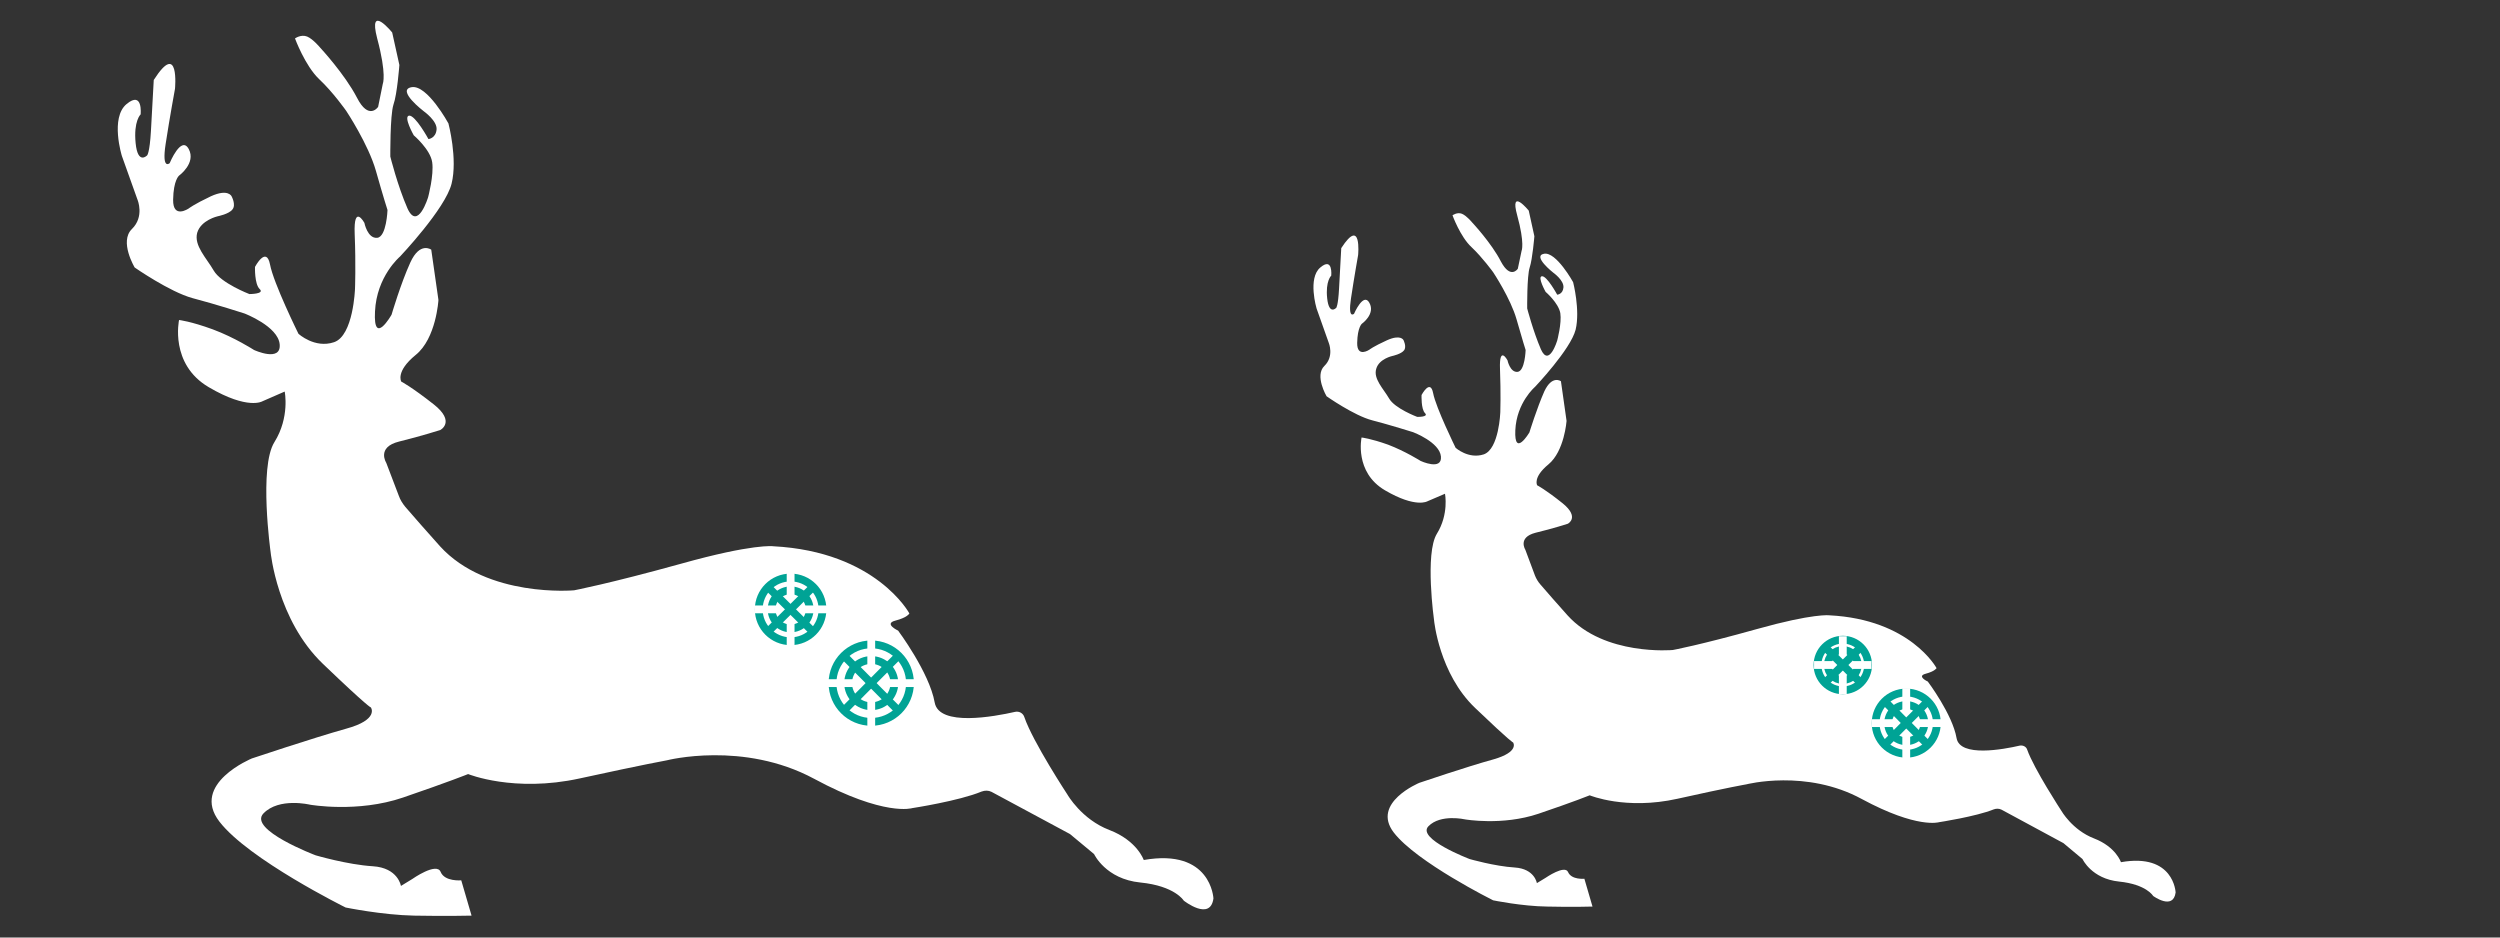 <?xml version="1.0" encoding="utf-8"?>
<!-- Generator: Adobe Illustrator 25.0.1, SVG Export Plug-In . SVG Version: 6.00 Build 0)  -->
<svg version="1.1" id="Layer_2" xmlns="http://www.w3.org/2000/svg" xmlns:xlink="http://www.w3.org/1999/xlink" x="0px" y="0px"
	 viewBox="0 0 80 30" style="enable-background:new 0 0 80 30;" xml:space="preserve">
<rect x="0" y="0" width="80" height="30" fill="#333333" stroke="none"/>
<style type="text/css">
	.st0{fill:#FFFFFF;}
	.st1{fill:none;stroke:#00A395;stroke-width:0.25;stroke-miterlimit:10;}
	.st2{fill:none;stroke:#FFFFFF;stroke-width:0.25;stroke-miterlimit:10;}
</style>
<g>
	<path class="st0" d="M38.83,28.75c0,0-0.07-1.61-2.23-1.23c0,0-0.21-0.62-1.1-0.96s-1.34-1.13-1.34-1.13s-1.11-1.69-1.38-2.48
		c-0.04-0.13-0.17-0.2-0.3-0.17c-0.66,0.15-2.43,0.48-2.57-0.3c-0.17-0.96-1.17-2.3-1.17-2.3s-0.47-0.22-0.09-0.32
		c0.39-0.1,0.45-0.23,0.45-0.23s-1.06-1.98-4.36-2.15c0,0-0.63-0.09-2.95,0.56c-2.31,0.64-3.42,0.85-3.42,0.85s-2.78,0.25-4.29-1.41
		c-0.36-0.4-0.87-0.98-1.11-1.26c-0.09-0.11-0.16-0.22-0.21-0.36l-0.4-1.05c0,0-0.32-0.5,0.41-0.68c0.73-0.18,1.32-0.37,1.32-0.37
		s0.5-0.26-0.21-0.82s-1.04-0.73-1.04-0.73s-0.19-0.32,0.46-0.85c0.66-0.53,0.73-1.76,0.73-1.76l-0.23-1.61c0,0-0.36-0.27-0.67,0.41
		c-0.31,0.68-0.6,1.67-0.6,1.67S11.94,11.11,12,9.97c0.05-1.13,0.8-1.76,0.8-1.76s1.45-1.53,1.65-2.33s-0.1-1.93-0.1-1.93
		s-0.68-1.25-1.18-1.16c-0.5,0.09,0.39,0.77,0.39,0.77s0.44,0.31,0.41,0.59c-0.03,0.28-0.26,0.3-0.26,0.3s-0.42-0.77-0.62-0.75
		c-0.19,0.03,0.15,0.63,0.15,0.63s0.53,0.45,0.59,0.86c0.06,0.41-0.13,1.12-0.13,1.12s-0.33,1.09-0.66,0.36
		c-0.32-0.73-0.55-1.66-0.55-1.66s-0.01-1.32,0.1-1.66c0.12-0.33,0.19-1.27,0.19-1.27l-0.23-1.04c0,0-0.78-0.96-0.48,0.19
		c0.31,1.16,0.18,1.45,0.18,1.45L12.1,3.42c0,0-0.3,0.45-0.68-0.3c-0.39-0.75-1.17-1.59-1.17-1.59s-0.23-0.28-0.42-0.36
		C9.63,1.09,9.44,1.23,9.44,1.23s0.32,0.87,0.77,1.3c0.45,0.42,0.87,1.02,0.87,1.02s0.71,1.07,0.95,1.92s0.37,1.25,0.37,1.25
		s-0.03,0.86-0.33,0.89c-0.31,0.03-0.41-0.48-0.41-0.48s-0.35-0.63-0.31,0.36s0.01,1.75,0.01,1.75s-0.05,1.5-0.67,1.71
		s-1.14-0.27-1.14-0.27s-0.8-1.62-0.91-2.22c-0.12-0.6-0.48,0.08-0.48,0.08S8.14,9.09,8.31,9.25S7.98,9.41,7.98,9.41
		S7.07,9.06,6.84,8.66c-0.23-0.4-0.64-0.8-0.53-1.21c0.12-0.41,0.66-0.53,0.66-0.53S7.33,6.85,7.44,6.7
		c0.12-0.15-0.03-0.42-0.03-0.42S7.3,6.03,6.75,6.28C6.2,6.54,6.04,6.67,6.04,6.67s-0.51,0.35-0.5-0.28
		c0.01-0.63,0.19-0.77,0.19-0.77s0.55-0.4,0.31-0.85S5.43,5.22,5.43,5.22S5.17,5.46,5.3,4.61s0.3-1.77,0.3-1.77s0.15-1.58-0.68-0.28
		c0,0-0.05,0.93-0.09,1.63S4.71,4.97,4.71,4.97s-0.3,0.32-0.37-0.39S4.5,3.66,4.5,3.66s0.08-0.77-0.45-0.33S3.9,4.99,3.9,4.99
		l0.5,1.4c0,0,0.23,0.54-0.18,0.94s0.09,1.23,0.09,1.23s1.12,0.78,1.85,0.98c0.73,0.19,1.66,0.49,1.66,0.49s1.08,0.41,1.13,0.99
		S8.13,11.2,8.13,11.2s-0.62-0.4-1.32-0.66c-0.71-0.26-1.08-0.3-1.08-0.3s-0.31,1.41,0.95,2.15s1.72,0.45,1.72,0.45l0.71-0.31
		c0,0,0.17,0.82-0.33,1.62s-0.12,3.52-0.12,3.52s0.21,2.17,1.67,3.57s1.54,1.4,1.54,1.4s0.27,0.39-0.8,0.68
		c-1.07,0.3-3.01,0.95-3.01,0.95s-1.97,0.81-1.04,2.02c0.93,1.21,4.04,2.75,4.04,2.75s1.17,0.24,2.19,0.26c1.02,0.02,1.84,0,1.84,0
		l-0.33-1.13c0,0-0.53,0.05-0.66-0.27s-0.91,0.23-0.91,0.23l-0.36,0.22c0,0-0.09-0.58-0.9-0.63c-0.81-0.05-1.83-0.35-1.83-0.35
		s-2.17-0.82-1.67-1.34s1.49-0.28,1.49-0.28s1.52,0.27,2.98-0.23s2.08-0.75,2.08-0.75s1.47,0.6,3.57,0.14
		c2.11-0.46,2.79-0.58,2.79-0.58s2.44-0.63,4.71,0.59c2.26,1.22,3.14,0.94,3.14,0.94s1.5-0.23,2.22-0.53
		c0.11-0.04,0.22-0.04,0.32,0.01l2.51,1.35l0.77,0.64c0,0,0.37,0.8,1.48,0.91c1.11,0.11,1.39,0.58,1.39,0.58
		S38.73,29.49,38.83,28.75z"/>
	<circle class="st1" cx="25.3" cy="19.5" r="0.61"/>
	<circle class="st1" cx="25.3" cy="19.5" r="1.02"/>
	<line class="st2" x1="24.14" y1="19.5" x2="26.47" y2="19.5"/>
	<line class="st2" x1="25.3" y1="18.33" x2="25.3" y2="20.69"/>
	<line class="st1" x1="26.02" y1="18.78" x2="24.57" y2="20.22"/>
	<line class="st1" x1="24.57" y1="18.78" x2="26.02" y2="20.22"/>
	<circle class="st1" cx="27.88" cy="21.86" r="0.74"/>
	<circle class="st1" cx="27.88" cy="21.86" r="1.24"/>
	<line class="st2" x1="26.46" y1="21.86" x2="29.31" y2="21.86"/>
	<line class="st2" x1="27.88" y1="20.44" x2="27.88" y2="23.3"/>
	<line class="st1" x1="28.75" y1="20.98" x2="27" y2="22.74"/>
	<line class="st1" x1="27" y1="20.98" x2="28.75" y2="22.74"/>
</g>
<g>
	<path class="st0" d="M69.62,28.56c0,0-0.05-1.27-1.75-0.97c0,0-0.16-0.49-0.86-0.76c-0.7-0.27-1.05-0.89-1.05-0.89
		s-0.87-1.33-1.09-1.95c-0.03-0.1-0.14-0.15-0.24-0.13c-0.52,0.12-1.91,0.38-2.02-0.24c-0.13-0.76-0.92-1.81-0.92-1.81
		s-0.37-0.17-0.07-0.25c0.3-0.08,0.35-0.18,0.35-0.18s-0.84-1.56-3.43-1.69c0,0-0.5-0.07-2.32,0.44c-1.82,0.51-2.69,0.67-2.69,0.67
		s-2.19,0.2-3.37-1.11c-0.28-0.31-0.68-0.77-0.87-0.99c-0.07-0.08-0.13-0.18-0.17-0.28l-0.31-0.83c0,0-0.25-0.39,0.32-0.54
		c0.58-0.14,1.04-0.29,1.04-0.29s0.39-0.2-0.16-0.65c-0.56-0.45-0.82-0.58-0.82-0.58s-0.15-0.25,0.36-0.67s0.58-1.39,0.58-1.39
		l-0.18-1.27c0,0-0.28-0.21-0.53,0.32c-0.24,0.54-0.48,1.32-0.48,1.32s-0.49,0.82-0.45-0.07c0.04-0.89,0.63-1.39,0.63-1.39
		s1.14-1.2,1.3-1.83c0.15-0.63-0.08-1.52-0.08-1.52s-0.54-0.98-0.93-0.91c-0.39,0.07,0.3,0.61,0.3,0.61s0.34,0.24,0.32,0.47
		c-0.02,0.22-0.2,0.23-0.2,0.23s-0.33-0.61-0.49-0.59c-0.15,0.02,0.12,0.5,0.12,0.5s0.41,0.35,0.47,0.68
		c0.05,0.32-0.1,0.88-0.1,0.88s-0.26,0.86-0.52,0.28c-0.25-0.58-0.44-1.31-0.44-1.31s-0.01-1.04,0.08-1.31s0.15-1,0.15-1l-0.18-0.82
		c0,0-0.62-0.76-0.37,0.15s0.14,1.14,0.14,1.14l-0.12,0.57c0,0-0.23,0.35-0.54-0.23c-0.3-0.59-0.92-1.25-0.92-1.25
		s-0.18-0.22-0.33-0.28c-0.15-0.06-0.3,0.05-0.3,0.05s0.25,0.69,0.61,1.02c0.35,0.33,0.69,0.8,0.69,0.8s0.56,0.84,0.75,1.51
		c0.19,0.67,0.29,0.98,0.29,0.98s-0.02,0.68-0.26,0.7s-0.32-0.37-0.32-0.37s-0.27-0.5-0.24,0.28c0.03,0.78,0.01,1.38,0.01,1.38
		s-0.04,1.18-0.53,1.35c-0.49,0.16-0.9-0.21-0.9-0.21s-0.63-1.28-0.72-1.75s-0.37,0.06-0.37,0.06s-0.02,0.45,0.11,0.58
		c0.13,0.13-0.25,0.12-0.25,0.12s-0.72-0.27-0.9-0.59c-0.18-0.31-0.51-0.63-0.41-0.95c0.09-0.32,0.52-0.41,0.52-0.41
		s0.28-0.06,0.37-0.18s-0.02-0.33-0.02-0.33s-0.09-0.19-0.53,0.01c-0.44,0.2-0.56,0.3-0.56,0.3s-0.4,0.27-0.39-0.22
		c0.01-0.5,0.15-0.61,0.15-0.61s0.44-0.31,0.24-0.67c-0.19-0.35-0.49,0.35-0.49,0.35s-0.2,0.19-0.1-0.48s0.23-1.4,0.23-1.4
		s0.12-1.24-0.54-0.22c0,0-0.04,0.73-0.07,1.29c-0.03,0.56-0.09,0.62-0.09,0.62s-0.23,0.25-0.29-0.3c-0.06-0.56,0.13-0.73,0.13-0.73
		s0.06-0.61-0.35-0.26c-0.41,0.34-0.12,1.31-0.12,1.31l0.39,1.1c0,0,0.18,0.43-0.14,0.74c-0.32,0.31,0.07,0.97,0.07,0.97
		s0.88,0.62,1.46,0.77c0.58,0.15,1.31,0.38,1.31,0.38s0.85,0.32,0.89,0.78c0.04,0.46-0.65,0.14-0.65,0.14s-0.49-0.31-1.04-0.52
		c-0.56-0.2-0.85-0.23-0.85-0.23s-0.24,1.11,0.75,1.69c0.99,0.58,1.36,0.35,1.36,0.35l0.56-0.24c0,0,0.13,0.65-0.26,1.28
		s-0.09,2.77-0.09,2.77s0.16,1.71,1.32,2.81c1.15,1.1,1.21,1.1,1.21,1.1s0.21,0.3-0.63,0.54c-0.84,0.23-2.37,0.75-2.37,0.75
		s-1.55,0.64-0.82,1.59s3.18,2.17,3.18,2.17s0.92,0.19,1.73,0.2c0.8,0.02,1.45,0,1.45,0l-0.26-0.89c0,0-0.41,0.04-0.52-0.21
		c-0.1-0.25-0.72,0.18-0.72,0.18l-0.28,0.17c0,0-0.07-0.46-0.71-0.5c-0.64-0.04-1.44-0.27-1.44-0.27s-1.71-0.65-1.32-1.05
		c0.39-0.4,1.17-0.22,1.17-0.22s1.19,0.21,2.35-0.18c1.15-0.39,1.64-0.59,1.64-0.59s1.15,0.48,2.81,0.11s2.2-0.46,2.2-0.46
		s1.92-0.5,3.7,0.47c1.78,0.96,2.47,0.74,2.47,0.74s1.18-0.18,1.75-0.41c0.08-0.03,0.17-0.03,0.25,0.01l1.98,1.07l0.61,0.51
		c0,0,0.29,0.63,1.17,0.72c0.88,0.09,1.09,0.46,1.09,0.46S69.54,29.14,69.62,28.56z"/>
	<circle class="st1" cx="58.97" cy="21.28" r="0.48"/>
	<circle class="st1" cx="58.97" cy="21.28" r="0.81"/>
	<line class="st2" x1="58.05" y1="21.28" x2="59.89" y2="21.28"/>
	<line class="st2" x1="58.97" y1="20.36" x2="58.97" y2="22.21"/>
	<line class="st1" x1="59.54" y1="20.71" x2="58.4" y2="21.85"/>
	<line class="st1" x1="58.4" y1="20.71" x2="59.54" y2="21.85"/>
	<circle class="st1" cx="61" cy="23.14" r="0.58"/>
	<circle class="st1" cx="61" cy="23.14" r="0.98"/>
	<line class="st2" x1="59.89" y1="23.14" x2="62.12" y2="23.14"/>
	<line class="st2" x1="61" y1="22.02" x2="61" y2="24.27"/>
	<line class="st1" x1="61.69" y1="22.44" x2="60.31" y2="23.83"/>
	<line class="st1" x1="60.31" y1="22.44" x2="61.69" y2="23.83"/>
</g>
</svg>
